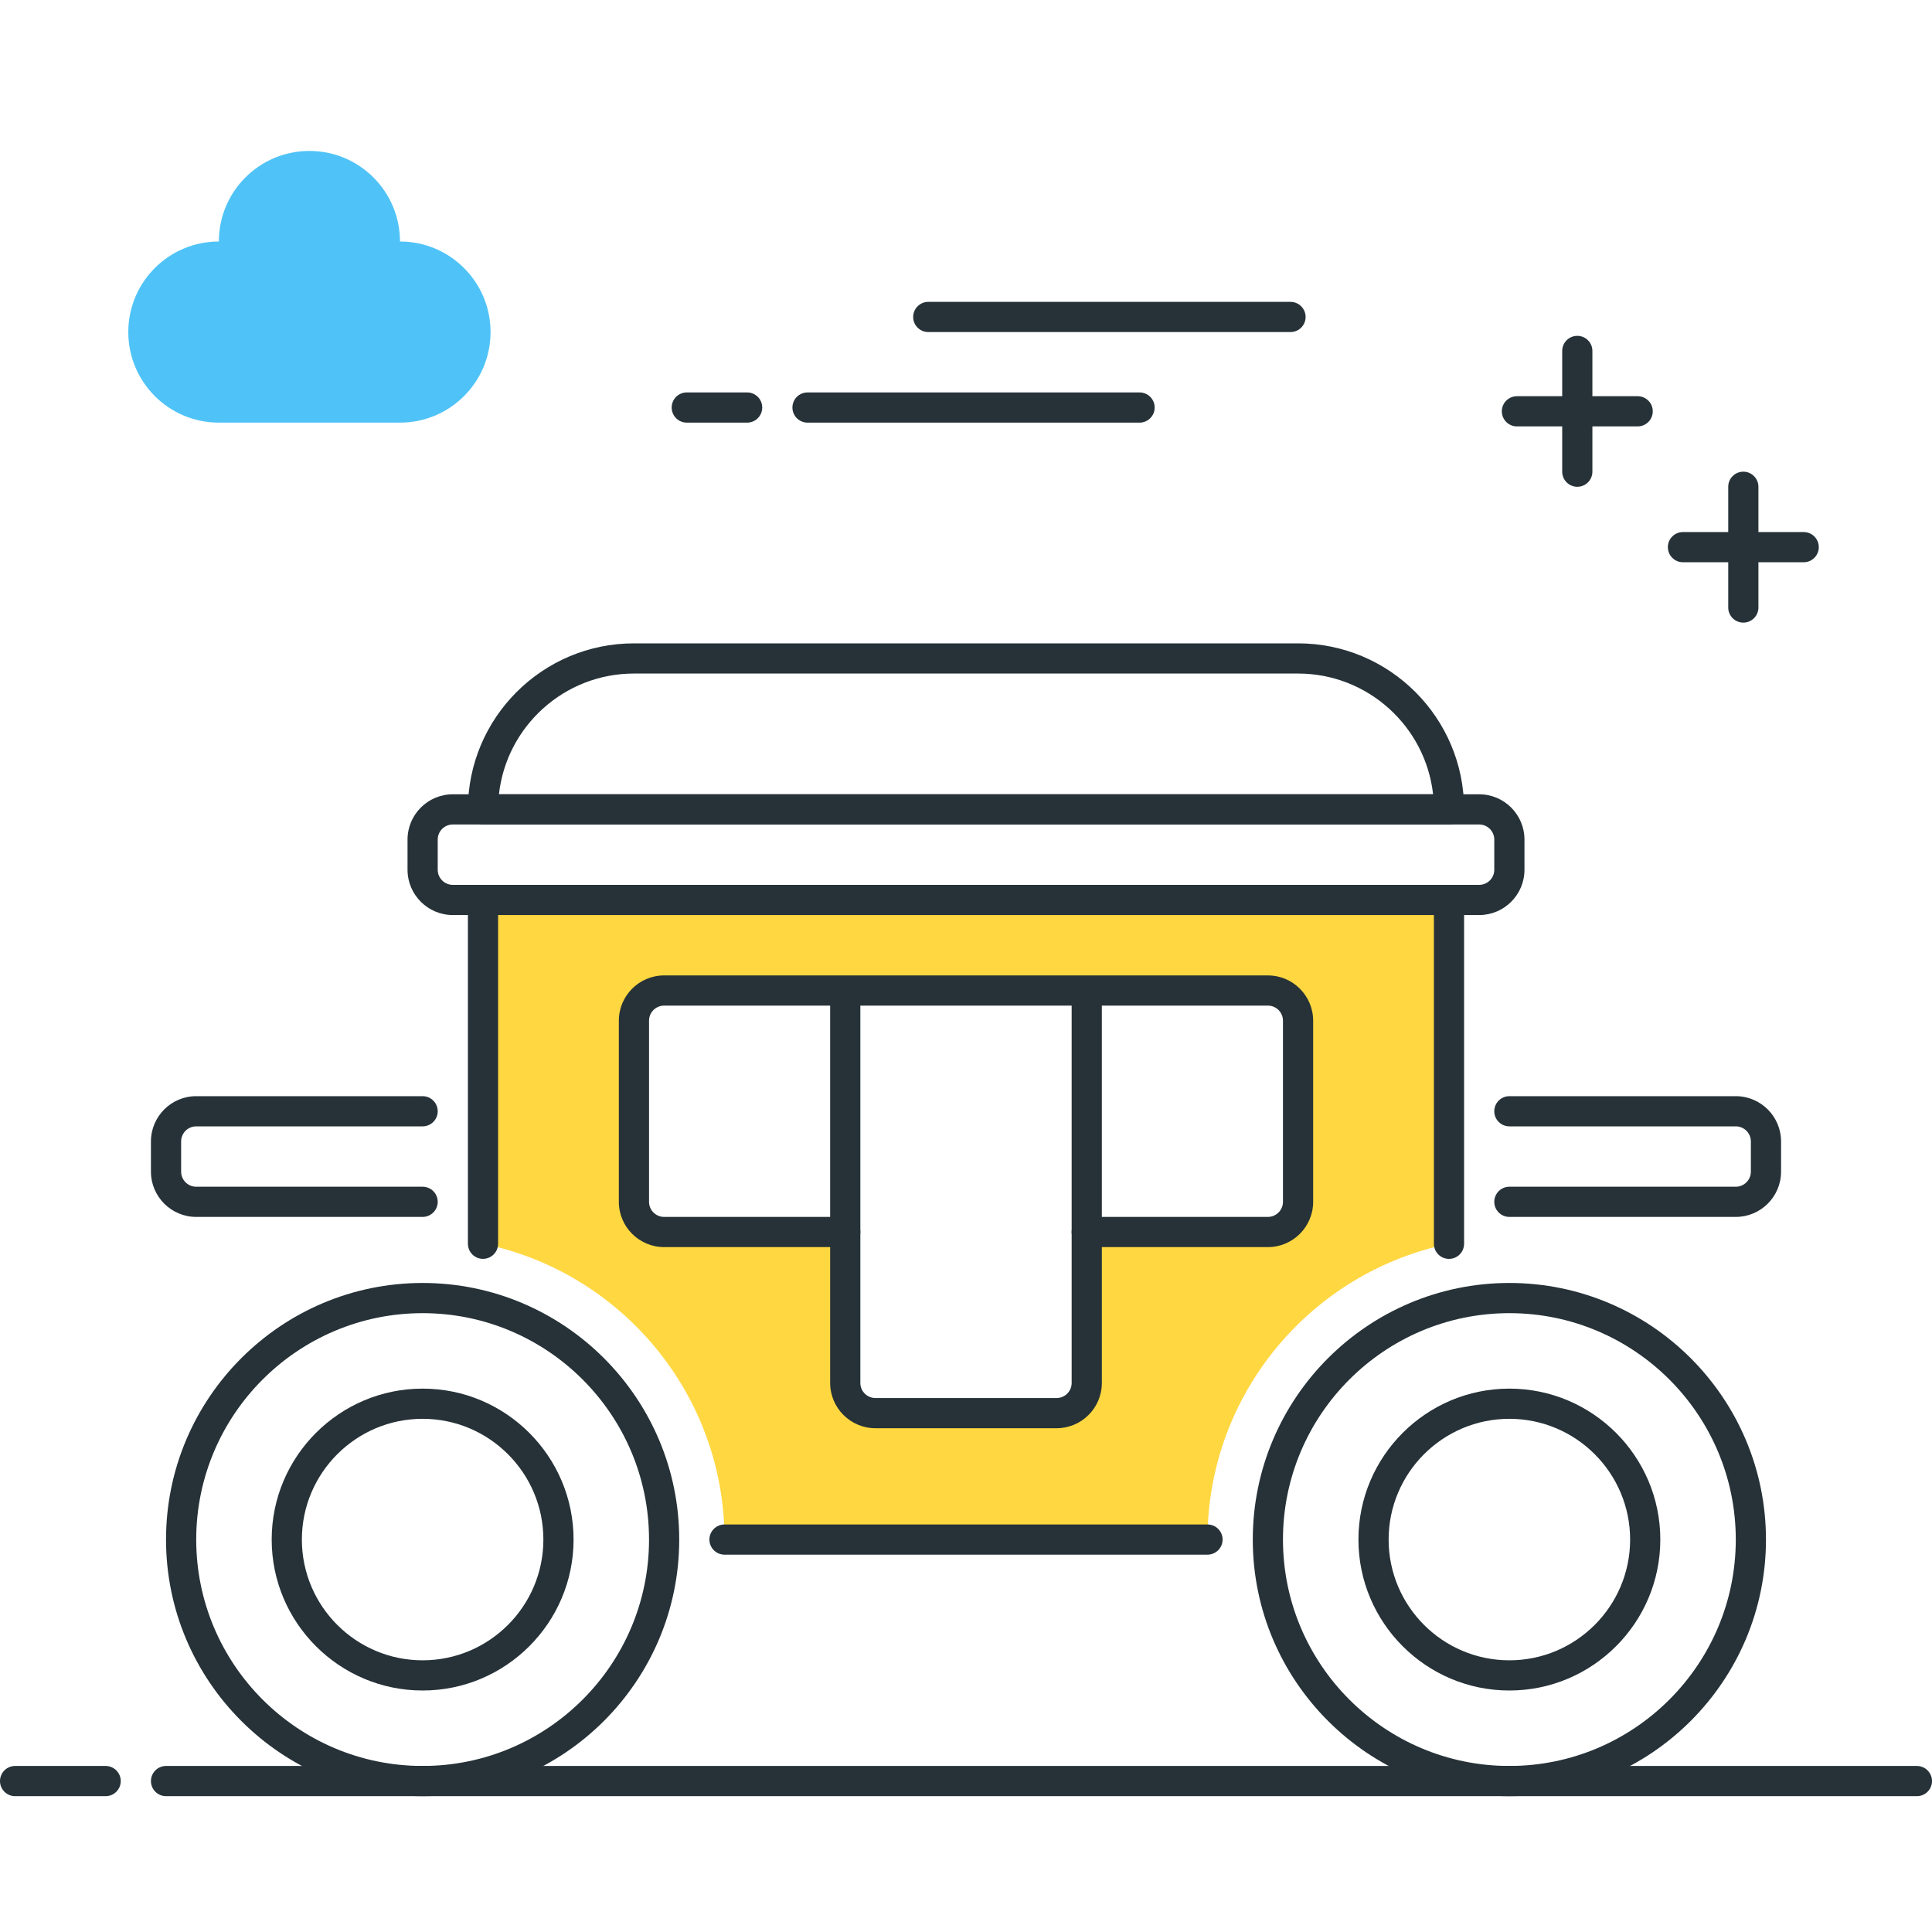 <?xml version="1.0" encoding="utf-8"?>
<!-- Generator: Adobe Illustrator 22.0.0, SVG Export Plug-In . SVG Version: 6.00 Build 0)  -->
<svg version="1.1" id="Layer_1" xmlns="http://www.w3.org/2000/svg" xmlns:xlink="http://www.w3.org/1999/xlink" x="0px" y="0px"
	 viewBox="0 0 64 64" style="enable-background:new 0 0 64 64;" xml:space="preserve">
<style type="text/css">
	.st0{fill:#263238;}
	.st1{fill:#4FC3F7;}
	.st2{fill:#FFD740;}
	.st3{fill:#FF5252;}
	.st4{fill:#4DB6AC;}
	.st5{fill:#FFFFFF;}
	.st6{fill:#40C4FF;}
	.st7{fill:#A2A2A1;}
	.st8{fill:#212A41;}
</style>
<g>
	<g>
		<path class="st0" d="M3.5,59.5h-3C0.224,59.5,0,59.276,0,59s0.224-0.5,0.5-0.5h3C3.776,58.5,4,58.724,4,59S3.776,59.5,3.5,59.5z"
			/>
	</g>
	<g>
		<path class="st0" d="M63.5,59.5h-58C5.224,59.5,5,59.276,5,59s0.224-0.5,0.5-0.5h58c0.276,0,0.5,0.224,0.5,0.5
			S63.776,59.5,63.5,59.5z"/>
	</g>
	<g>
		<path class="st0" d="M54.25,14.125h-4c-0.276,0-0.5-0.224-0.5-0.5s0.224-0.5,0.5-0.5h4c0.276,0,0.5,0.224,0.5,0.5
			S54.526,14.125,54.25,14.125z"/>
	</g>
	<g>
		<path class="st0" d="M52.25,16.125c-0.276,0-0.5-0.224-0.5-0.5v-4c0-0.276,0.224-0.5,0.5-0.5s0.5,0.224,0.5,0.5v4
			C52.75,15.901,52.526,16.125,52.25,16.125z"/>
	</g>
	<g>
		<path class="st0" d="M59.75,18.625h-4c-0.276,0-0.5-0.224-0.5-0.5s0.224-0.5,0.5-0.5h4c0.276,0,0.5,0.224,0.5,0.5
			S60.026,18.625,59.75,18.625z"/>
	</g>
	<g>
		<path class="st0" d="M57.75,20.625c-0.276,0-0.5-0.224-0.5-0.5v-4c0-0.276,0.224-0.5,0.5-0.5s0.5,0.224,0.5,0.5v4
			C58.25,20.401,58.026,20.625,57.75,20.625z"/>
	</g>
	<g>
		<path class="st0" d="M24.75,14h-2c-0.276,0-0.5-0.224-0.5-0.5s0.224-0.5,0.5-0.5h2c0.276,0,0.5,0.224,0.5,0.5S25.026,14,24.75,14z
			"/>
	</g>
	<g>
		<path class="st0" d="M37.75,14h-11c-0.276,0-0.5-0.224-0.5-0.5s0.224-0.5,0.5-0.5h11c0.276,0,0.5,0.224,0.5,0.5
			S38.026,14,37.75,14z"/>
	</g>
	<g>
		<path class="st0" d="M42.75,11h-12c-0.276,0-0.5-0.224-0.5-0.5s0.224-0.5,0.5-0.5h12c0.276,0,0.5,0.224,0.5,0.5
			S43.026,11,42.75,11z"/>
	</g>
	<g>
		<path class="st1" d="M7.25,8c0-1.657,1.343-3,3-3s3,1.343,3,3c1.657,0,3,1.343,3,3s-1.343,3-3,3h-6c-1.657,0-3-1.343-3-3
			S5.593,8,7.25,8z"/>
	</g>
	<g>
		<path class="st0" d="M49,30.312H15c-0.827,0-1.5-0.673-1.5-1.5v-1c0-0.827,0.673-1.5,1.5-1.5h34c0.827,0,1.5,0.673,1.5,1.5v1
			C50.5,29.64,49.827,30.312,49,30.312z M15,27.312c-0.276,0-0.5,0.224-0.5,0.5v1c0,0.276,0.224,0.5,0.5,0.5h34
			c0.275,0,0.5-0.224,0.5-0.5v-1c0-0.276-0.225-0.5-0.5-0.5H15z"/>
	</g>
	<g>
		<path class="st0" d="M48,27.312H16c-0.276,0-0.5-0.224-0.5-0.5c0-3.033,2.467-5.5,5.5-5.5h22c3.032,0,5.5,2.467,5.5,5.5
			C48.5,27.089,48.276,27.312,48,27.312z M16.528,26.312h30.945c-0.25-2.247-2.16-4-4.473-4H21
			C18.687,22.312,16.777,24.065,16.528,26.312z"/>
	</g>
	<g>
		<path class="st0" d="M28,41.312c-0.276,0-0.5-0.224-0.5-0.5v-8c0-0.276,0.224-0.5,0.5-0.5s0.5,0.224,0.5,0.5v8
			C28.5,41.089,28.276,41.312,28,41.312z"/>
	</g>
	<g>
		<path class="st0" d="M36,41.312c-0.276,0-0.5-0.224-0.5-0.5v-8c0-0.276,0.224-0.5,0.5-0.5s0.5,0.224,0.5,0.5v8
			C36.5,41.089,36.276,41.312,36,41.312z"/>
	</g>
	<g>
		<path class="st0" d="M14,40.312H6.5c-0.827,0-1.5-0.673-1.5-1.5v-1c0-0.827,0.673-1.5,1.5-1.5H14c0.276,0,0.5,0.224,0.5,0.5
			s-0.224,0.5-0.5,0.5H6.5c-0.276,0-0.5,0.224-0.5,0.5v1c0,0.276,0.224,0.5,0.5,0.5H14c0.276,0,0.5,0.224,0.5,0.5
			S14.276,40.312,14,40.312z"/>
	</g>
	<g>
		<path class="st0" d="M57.5,40.312H50c-0.276,0-0.5-0.224-0.5-0.5s0.224-0.5,0.5-0.5h7.5c0.275,0,0.5-0.224,0.5-0.5v-1
			c0-0.276-0.225-0.5-0.5-0.5H50c-0.276,0-0.5-0.224-0.5-0.5s0.224-0.5,0.5-0.5h7.5c0.827,0,1.5,0.673,1.5,1.5v1
			C59,39.64,58.327,40.312,57.5,40.312z"/>
	</g>
	<g>
		<path class="st0" d="M50,59.5c-4.687,0-8.5-3.813-8.5-8.5s3.813-8.5,8.5-8.5s8.5,3.813,8.5,8.5S54.687,59.5,50,59.5z M50,43.5
			c-4.136,0-7.5,3.364-7.5,7.5s3.364,7.5,7.5,7.5s7.5-3.364,7.5-7.5S54.136,43.5,50,43.5z"/>
	</g>
	<g>
		<path class="st0" d="M50,56c-2.757,0-5-2.243-5-5s2.243-5,5-5s5,2.243,5,5S52.757,56,50,56z M50,47c-2.206,0-4,1.794-4,4
			s1.794,4,4,4s4-1.794,4-4S52.206,47,50,47z"/>
	</g>
	<g>
		<path class="st0" d="M14,59.5c-4.687,0-8.5-3.813-8.5-8.5s3.813-8.5,8.5-8.5s8.5,3.813,8.5,8.5S18.687,59.5,14,59.5z M14,43.5
			c-4.136,0-7.5,3.364-7.5,7.5s3.364,7.5,7.5,7.5s7.5-3.364,7.5-7.5S18.136,43.5,14,43.5z"/>
	</g>
	<g>
		<path class="st2" d="M48,41.202V29.813H16v11.389c4.559,0.929,8,4.969,8,9.798h16C40,46.171,43.441,42.131,48,41.202z M36,40.813
			v6h-8v-6h-7v-8h7h8h7v8H36z"/>
	</g>
	<g>
		<path class="st0" d="M40,51.5H24c-0.276,0-0.5-0.224-0.5-0.5s0.224-0.5,0.5-0.5h16c0.276,0,0.5,0.224,0.5,0.5S40.276,51.5,40,51.5
			z M35,47.312h-6c-0.827,0-1.5-0.673-1.5-1.5v-4.5H22c-0.827,0-1.5-0.673-1.5-1.5v-6c0-0.827,0.673-1.5,1.5-1.5h20
			c0.827,0,1.5,0.673,1.5,1.5v6c0,0.827-0.673,1.5-1.5,1.5h-5.5v4.5C36.5,46.64,35.827,47.312,35,47.312z M22,33.312
			c-0.276,0-0.5,0.224-0.5,0.5v6c0,0.276,0.224,0.5,0.5,0.5h6c0.276,0,0.5,0.224,0.5,0.5v5c0,0.276,0.224,0.5,0.5,0.5h6
			c0.275,0,0.5-0.224,0.5-0.5v-5c0-0.276,0.224-0.5,0.5-0.5h6c0.275,0,0.5-0.224,0.5-0.5v-6c0-0.276-0.225-0.5-0.5-0.5H22z
			 M48,41.702c-0.276,0-0.5-0.224-0.5-0.5V30.312h-31v10.889c0,0.276-0.224,0.5-0.5,0.5s-0.5-0.224-0.5-0.5V29.812
			c0-0.276,0.224-0.5,0.5-0.5h32c0.276,0,0.5,0.224,0.5,0.5v11.389C48.5,41.478,48.276,41.702,48,41.702z"/>
	</g>
	<g>
		<path class="st0" d="M14,56c-2.757,0-5-2.243-5-5s2.243-5,5-5s5,2.243,5,5S16.757,56,14,56z M14,47c-2.206,0-4,1.794-4,4
			s1.794,4,4,4s4-1.794,4-4S16.206,47,14,47z"/>
	</g>
</g>
</svg>
